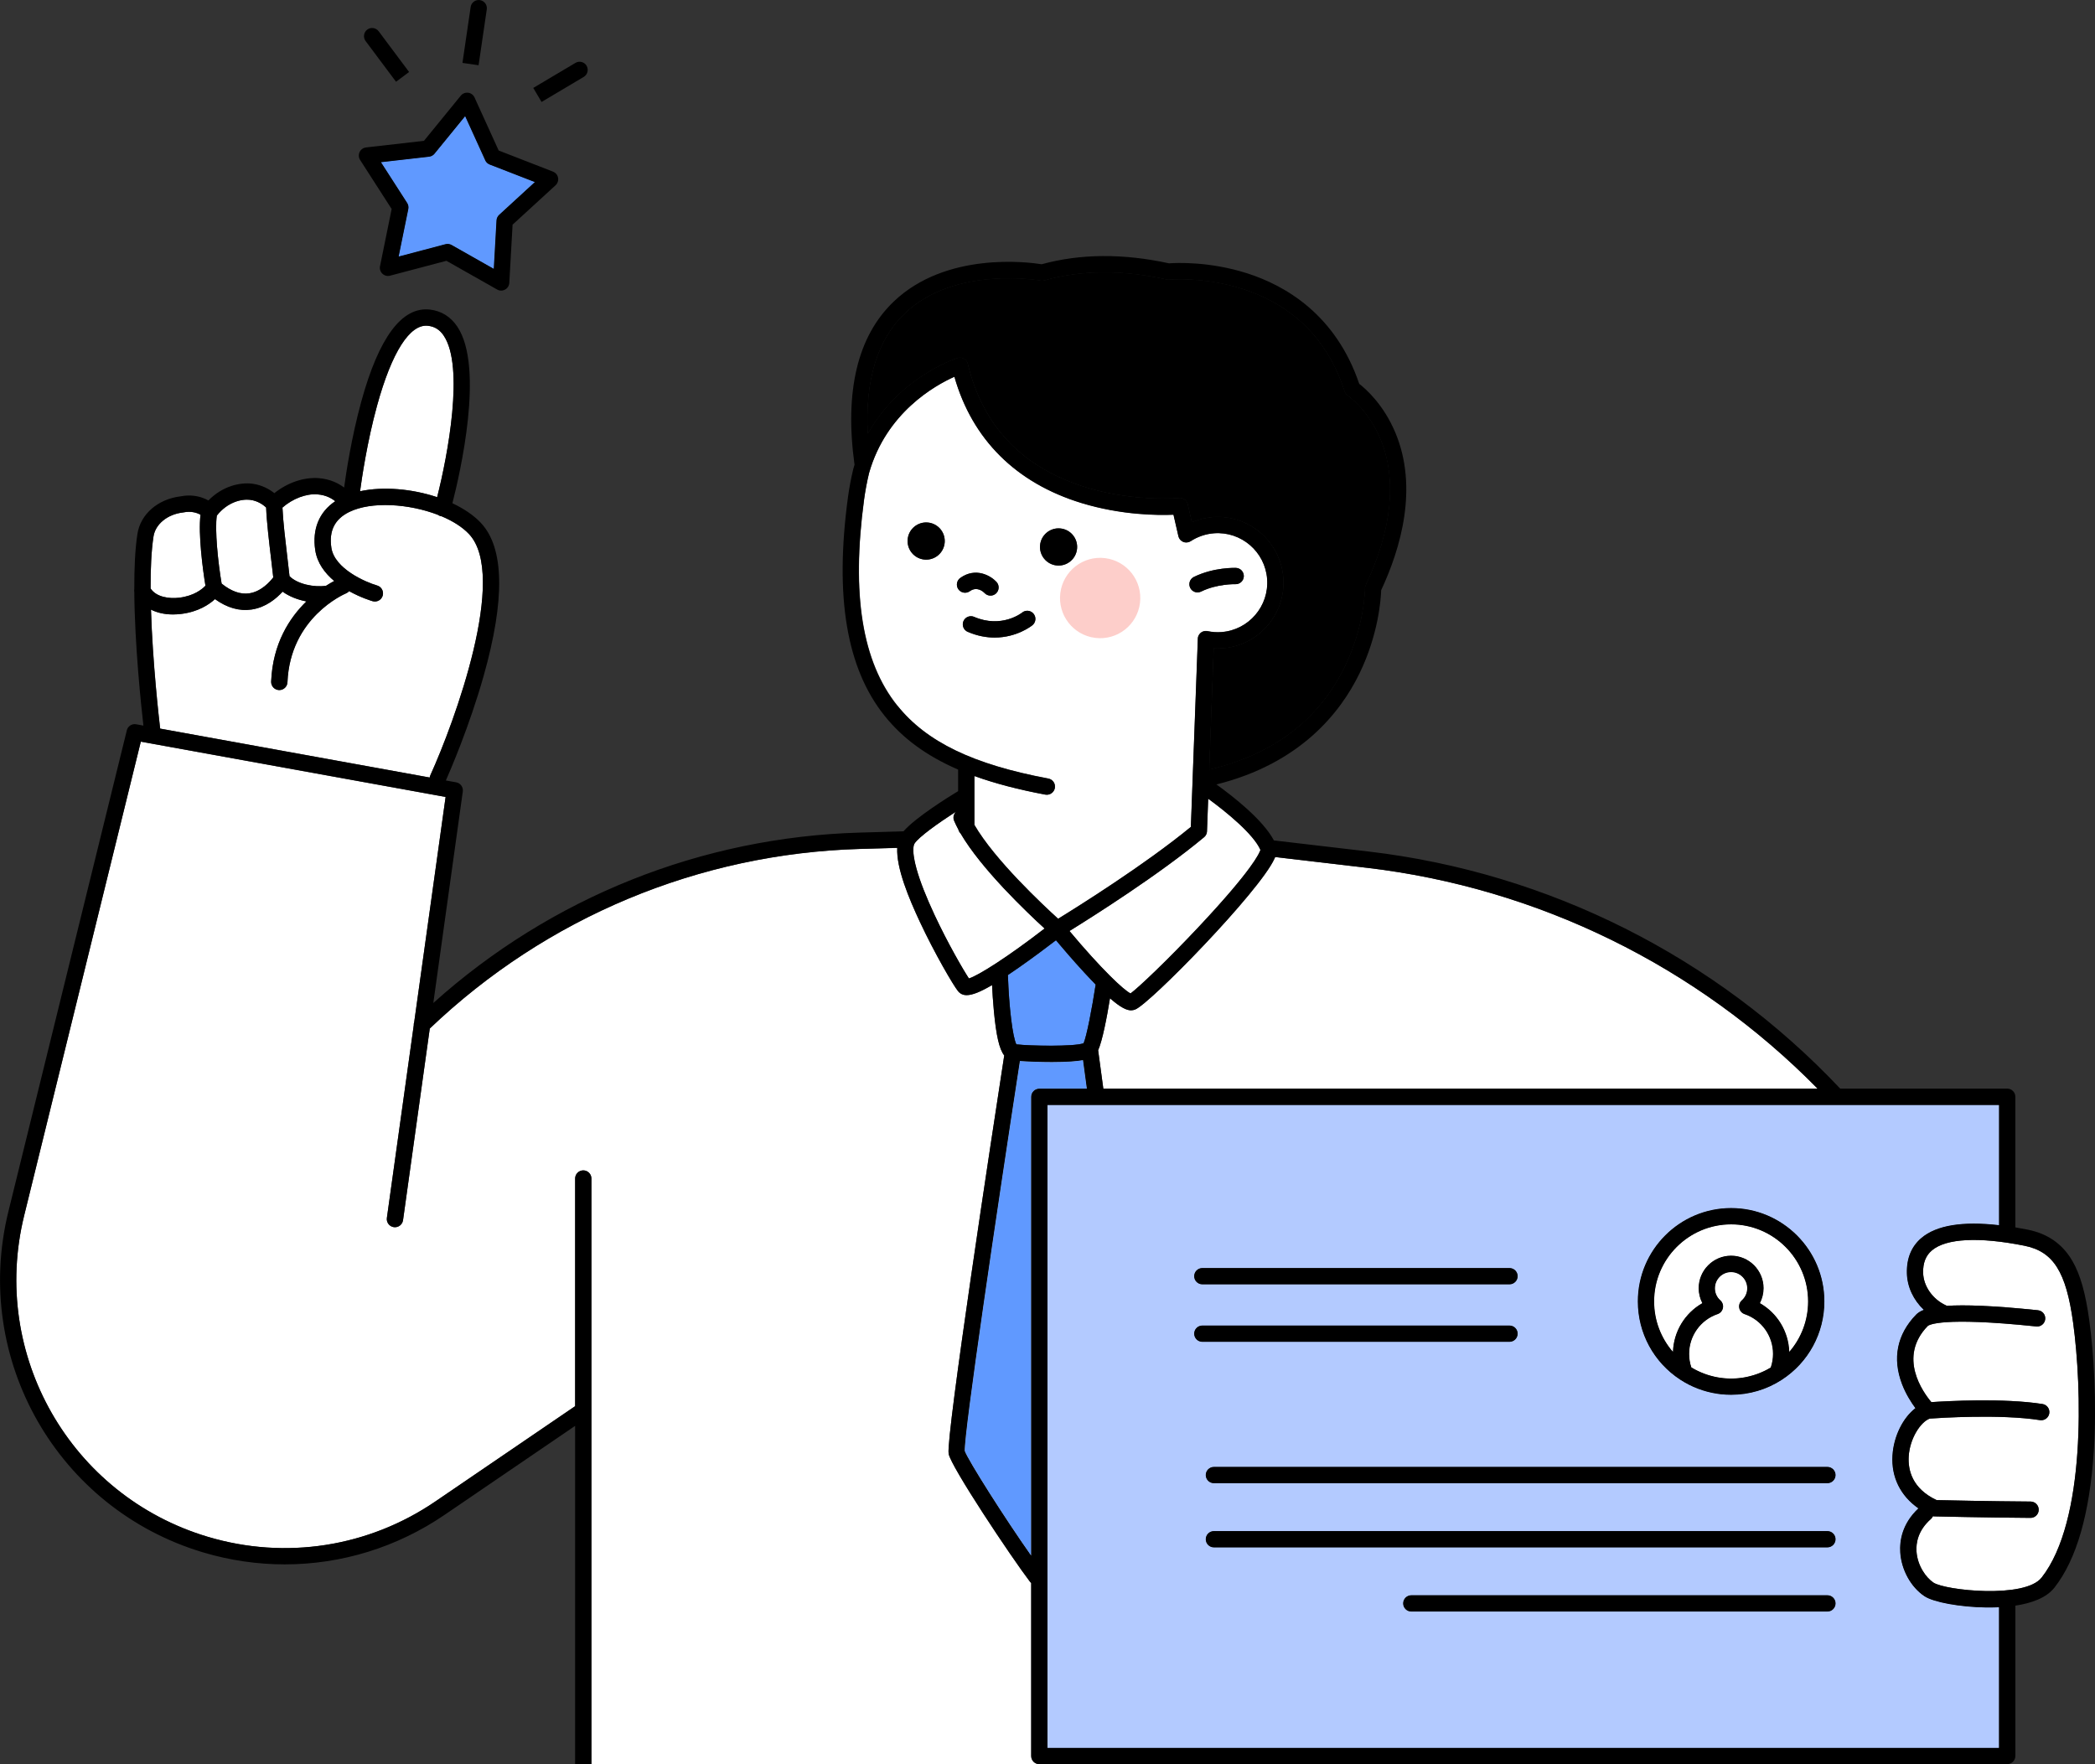 <svg width="266" height="224" viewBox="0 0 266 224" fill="none" xmlns="http://www.w3.org/2000/svg">
<rect x="0" y="0" width="266" height="224" fill="#333333" stroke="none"/>
<g clip-path="url(#clip0_2200_251390)">
<path d="M143.542 126.136C143.069 125.9 142.148 125.118 140.919 123.891C140.919 123.891 140.915 123.887 140.911 123.883C139.525 122.5 137.747 120.556 135.785 118.207C138.692 116.411 147.142 111.076 152.876 106.298C152.884 106.29 152.892 106.282 152.9 106.274C152.928 106.25 152.952 106.222 152.98 106.194C153 106.17 153.02 106.15 153.04 106.126C153.06 106.098 153.08 106.07 153.097 106.037C153.113 106.009 153.129 105.985 153.145 105.957C153.161 105.925 153.169 105.893 153.181 105.861C153.193 105.829 153.205 105.801 153.213 105.769C153.221 105.737 153.225 105.705 153.229 105.673C153.233 105.637 153.241 105.605 153.245 105.568C153.245 105.56 153.245 105.552 153.245 105.54L153.397 101.412C155.715 103.103 159.155 105.913 160.028 107.913C159.912 108.31 159.015 110.403 152.26 117.61C148.187 121.955 144.547 125.395 143.534 126.136H143.542Z" fill="white"/>
<path d="M245.493 200.943C244.54 200.306 243.459 198.794 243.338 196.983C243.266 195.9 243.527 194.305 245.172 192.858C245.285 192.758 245.373 192.637 245.429 192.509C245.493 192.525 245.561 192.533 245.625 192.533C245.689 192.533 252.044 192.689 257.815 192.722H257.823C258.391 192.722 258.852 192.261 258.856 191.691C258.856 191.118 258.399 190.653 257.827 190.649C252.669 190.617 247.043 190.493 245.889 190.465C242.778 188.998 242.241 186.645 242.349 184.917C242.485 182.644 243.851 180.548 245.016 180.115C246.162 180.035 253.99 179.521 259.016 180.311C259.072 180.319 259.124 180.323 259.176 180.323C259.677 180.323 260.117 179.958 260.197 179.449C260.285 178.884 259.901 178.355 259.336 178.267C254.403 177.489 247.207 177.89 245.225 178.026C244.155 176.76 240.94 172.298 244.764 168.358C244.9 168.234 246.474 167.167 258.443 168.406L258.548 168.418C259.112 168.478 259.625 168.065 259.681 167.496C259.741 166.927 259.324 166.418 258.76 166.362L258.656 166.349C253.001 165.764 249.457 165.656 247.195 165.8C247.167 165.784 247.135 165.768 247.103 165.752C245.397 164.979 244.223 163.315 244.179 161.611C244.147 160.353 244.516 159.415 245.305 158.753C247.115 157.23 251.275 157.018 257.026 158.164C260.722 158.898 262.344 161.471 263.233 167.997C264.326 176.014 264.895 193.078 259.224 200.306C257.09 203.023 246.966 201.925 245.497 200.943H245.493Z" fill="white"/>
<path d="M154.114 82.331C154.282 82.343 154.45 82.347 154.618 82.347C154.831 82.347 155.043 82.339 155.251 82.323C159.844 81.978 163.3 77.954 162.956 73.356C162.611 68.758 158.587 65.303 153.998 65.644C153.081 65.712 152.184 65.936 151.343 66.293L150.822 64.016C150.706 63.507 150.225 63.166 149.713 63.219C149.657 63.223 144.006 63.74 137.891 61.864C129.834 59.39 124.793 54.115 122.899 46.19C122.83 45.91 122.65 45.669 122.402 45.529C122.15 45.389 121.853 45.357 121.581 45.445C121.229 45.557 114.201 47.882 110.192 55.049C109.844 48.255 111.414 43.136 114.882 39.813C121.237 33.716 132.021 35.616 132.129 35.64C132.285 35.668 132.445 35.66 132.601 35.616C137.271 34.289 142.501 34.249 148.139 35.5C148.247 35.524 148.355 35.528 148.463 35.52C148.507 35.516 152.852 35.119 157.758 36.694C164.229 38.775 168.59 43.152 170.72 49.702C170.793 49.922 170.937 50.115 171.133 50.243C171.157 50.259 173.736 52.031 175.298 55.827C177.376 60.878 176.719 67.251 173.404 74.258C173.339 74.398 173.303 74.547 173.303 74.703C173.303 74.751 173.263 79.497 170.708 84.704C167.413 91.418 161.638 95.788 153.545 97.704L154.114 82.335V82.331Z" fill="black"/>
<path d="M139.429 133.359C139.978 132.105 140.534 129.211 140.935 126.753C142.317 127.96 143.073 128.281 143.61 128.281C143.806 128.281 143.97 128.237 144.127 128.18C145.949 127.507 159.94 113.181 161.818 109.024C161.847 108.96 161.879 108.891 161.907 108.819L173.52 110.182C195.236 112.728 215.475 122.661 230.78 138.23H140.09C139.762 135.785 139.525 134.045 139.433 133.363L139.429 133.359Z" fill="white"/>
<path d="M139.117 125.01C138.64 128.124 137.963 131.612 137.583 132.462C136.402 132.911 130.715 132.802 129.045 132.602C128.569 131.676 128.104 127.86 127.972 123.799C128.389 123.519 128.829 123.218 129.302 122.889C131.2 121.566 133.058 120.163 134.075 119.382C134.848 120.304 136.225 121.919 137.675 123.491C138.2 124.06 138.68 124.565 139.117 125.014V125.01Z" fill="black"/>
<path d="M75.089 179.088V149.642C75.089 149.069 74.624 148.608 74.056 148.608C73.487 148.608 73.022 149.073 73.022 149.642V178.547L55.275 190.645C46.769 196.441 36.233 198.077 26.374 195.13C8.958 189.923 -1.281 172.001 3.068 154.336L17.876 94.172L56.576 101.195L52.591 129.768C52.543 129.904 52.523 130.048 52.531 130.192L49.12 154.644C49.039 155.21 49.436 155.735 50.001 155.815C50.569 155.891 51.09 155.498 51.17 154.933L54.566 130.597C69.366 116.471 88.752 108.378 109.207 107.793L113.921 107.657C113.788 110.234 115.422 114.114 116.792 117.048C118.686 121.097 121.033 125.098 121.629 125.839C121.902 126.18 122.254 126.356 122.735 126.356C123.455 126.356 124.477 125.951 125.958 125.078C126.006 126.012 126.082 127.206 126.194 128.417C126.487 131.491 126.867 133.199 127.504 134.017C126.062 143.376 120.088 182.451 120.444 184.58C120.712 186.195 128.405 197.728 130.784 200.851C130.828 200.907 130.876 200.955 130.928 201.003V222.966C130.928 223.539 131.392 224 131.961 224H75.089V179.092V179.088Z" fill="white"/>
<path d="M121.189 47.826C123.459 55.795 129.026 61.326 137.351 63.864C142.429 65.411 147.086 65.423 149.004 65.339L149.629 68.069C149.637 68.101 149.649 68.129 149.657 68.157C149.665 68.181 149.669 68.205 149.681 68.225C149.705 68.285 149.737 68.345 149.769 68.397C149.769 68.401 149.777 68.405 149.781 68.409C149.813 68.458 149.849 68.502 149.889 68.546C149.905 68.562 149.921 68.578 149.941 68.594C149.969 68.622 150.001 68.646 150.033 68.67C150.053 68.686 150.073 68.698 150.097 68.71C150.13 68.73 150.166 68.75 150.198 68.766C150.218 68.778 150.242 68.786 150.262 68.794C150.302 68.81 150.342 68.822 150.382 68.83C150.402 68.834 150.422 68.842 150.438 68.846C150.486 68.854 150.534 68.862 150.586 68.862C150.598 68.862 150.614 68.862 150.626 68.862H150.634C150.69 68.862 150.742 68.858 150.798 68.846C150.81 68.846 150.822 68.846 150.834 68.838C150.846 68.838 150.854 68.838 150.866 68.834C150.914 68.822 150.958 68.81 151.002 68.794C151.011 68.794 151.019 68.786 151.027 68.782C151.083 68.758 151.139 68.73 151.191 68.698C151.191 68.698 151.199 68.698 151.199 68.694C152.076 68.121 153.101 67.776 154.154 67.696C157.61 67.439 160.633 70.037 160.894 73.496C161.154 76.956 158.555 79.982 155.099 80.243C154.506 80.287 153.914 80.251 153.337 80.126C153.329 80.126 153.317 80.126 153.309 80.122C153.289 80.122 153.273 80.114 153.253 80.114C153.229 80.114 153.209 80.11 153.185 80.11C153.177 80.11 153.169 80.11 153.161 80.11H153.153C153.125 80.11 153.101 80.11 153.073 80.11C153.065 80.11 153.057 80.11 153.049 80.11C153.021 80.11 152.997 80.114 152.969 80.118C152.961 80.118 152.953 80.118 152.945 80.118C152.921 80.122 152.897 80.126 152.873 80.134C152.861 80.134 152.853 80.138 152.841 80.142C152.821 80.146 152.801 80.154 152.781 80.162C152.768 80.166 152.752 80.17 152.74 80.174C152.724 80.183 152.708 80.186 152.692 80.195C152.676 80.203 152.664 80.207 152.648 80.215C152.636 80.222 152.62 80.231 152.608 80.239C152.592 80.247 152.576 80.255 152.56 80.267C152.548 80.275 152.536 80.283 152.524 80.291C152.508 80.303 152.492 80.311 152.48 80.323C152.468 80.331 152.456 80.343 152.448 80.351C152.436 80.363 152.42 80.375 152.408 80.387C152.396 80.399 152.388 80.407 152.376 80.419C152.364 80.431 152.352 80.447 152.34 80.459C152.332 80.471 152.32 80.483 152.312 80.495C152.3 80.511 152.288 80.523 152.28 80.539C152.272 80.551 152.264 80.563 152.256 80.575C152.244 80.591 152.236 80.607 152.224 80.623C152.216 80.635 152.212 80.647 152.204 80.659C152.196 80.68 152.184 80.696 152.176 80.716C152.172 80.728 152.168 80.74 152.164 80.748C152.156 80.768 152.148 80.788 152.14 80.812C152.14 80.824 152.132 80.836 152.128 80.848C152.12 80.868 152.116 80.892 152.112 80.912C152.112 80.916 152.112 80.92 152.112 80.924C152.112 80.932 152.112 80.944 152.108 80.952C152.108 80.972 152.1 80.992 152.1 81.012C152.1 81.032 152.1 81.048 152.096 81.068C152.096 81.08 152.096 81.088 152.096 81.1L151.211 104.979C145.32 109.817 136.762 115.165 134.356 116.644C132.458 114.924 126.283 109.152 123.728 104.727V98.517C126.335 99.463 129.314 100.241 132.73 100.878C132.794 100.89 132.858 100.894 132.922 100.894C133.411 100.894 133.843 100.546 133.939 100.049C134.043 99.487 133.675 98.946 133.114 98.842C123.56 97.054 117.645 94.196 113.945 89.582C109.48 84.019 108.098 75.46 109.72 63.423C109.872 62.292 110.084 61.158 110.353 60.052C112.539 52.359 118.746 48.9 121.201 47.806L121.189 47.826ZM151.119 74.635C151.299 75.004 151.667 75.216 152.048 75.216C152.2 75.216 152.356 75.184 152.5 75.112C154.551 74.106 156.829 74.174 156.853 74.174C157.418 74.194 157.902 73.749 157.926 73.18C157.946 72.61 157.506 72.129 156.933 72.105C156.821 72.105 154.122 72.009 151.591 73.252C151.079 73.504 150.866 74.126 151.119 74.639V74.635ZM134.188 71.797C135.485 71.917 136.634 70.963 136.754 69.664C136.875 68.365 135.921 67.215 134.624 67.095C133.327 66.974 132.177 67.928 132.057 69.227C131.937 70.526 132.89 71.676 134.188 71.797ZM122.875 80.227C124.112 80.756 125.265 80.952 126.291 80.952C129.114 80.952 130.98 79.473 131.084 79.389C131.529 79.028 131.597 78.375 131.236 77.934C130.876 77.489 130.227 77.421 129.787 77.777C129.67 77.87 127.152 79.806 123.688 78.326C123.163 78.102 122.554 78.347 122.33 78.872C122.106 79.397 122.35 80.006 122.875 80.231V80.227ZM121.685 74.819C122.014 75.284 122.663 75.396 123.127 75.068C124.036 74.422 124.801 75.084 125.013 75.3C125.217 75.517 125.49 75.625 125.762 75.625C126.014 75.625 126.271 75.533 126.471 75.344C126.887 74.955 126.907 74.294 126.515 73.877C125.786 73.095 123.888 71.989 121.93 73.376C121.465 73.705 121.353 74.354 121.681 74.819H121.685ZM117.377 71.047C118.674 71.167 119.823 70.213 119.943 68.915C120.064 67.616 119.111 66.465 117.813 66.345C116.516 66.225 115.366 67.179 115.246 68.478C115.126 69.776 116.079 70.927 117.377 71.047Z" fill="white"/>
<path d="M218.082 166.847C218.43 166.726 218.691 166.434 218.763 166.073C218.835 165.712 218.711 165.339 218.438 165.095C217.994 164.698 217.746 164.153 217.746 163.564C217.746 162.429 218.667 161.507 219.796 161.507C220.925 161.507 221.846 162.429 221.846 163.564C221.846 164.153 221.602 164.698 221.153 165.095C220.877 165.339 220.753 165.712 220.829 166.073C220.905 166.434 221.161 166.73 221.51 166.847C223.668 167.58 225.118 169.609 225.118 171.893C225.118 172.491 225.022 173.072 224.83 173.621C224.83 173.621 224.822 173.625 224.818 173.629C224.786 173.649 224.758 173.665 224.725 173.681C224.657 173.721 224.589 173.761 224.521 173.797C224.481 173.817 224.441 173.838 224.405 173.862C224.345 173.894 224.281 173.926 224.221 173.958C224.177 173.978 224.133 174.002 224.093 174.022C224.033 174.05 223.977 174.078 223.917 174.106C223.873 174.126 223.824 174.146 223.78 174.166C223.724 174.19 223.664 174.218 223.608 174.242C223.56 174.262 223.512 174.282 223.464 174.303C223.408 174.327 223.348 174.351 223.292 174.371C223.244 174.391 223.196 174.407 223.144 174.427C223.088 174.447 223.028 174.467 222.971 174.487C222.923 174.503 222.871 174.519 222.823 174.535C222.767 174.555 222.707 174.571 222.647 174.591C222.595 174.607 222.547 174.623 222.495 174.635C222.435 174.651 222.379 174.667 222.319 174.683C222.267 174.695 222.215 174.711 222.167 174.723C222.107 174.739 222.046 174.751 221.99 174.767C221.938 174.78 221.886 174.792 221.838 174.804C221.778 174.816 221.718 174.828 221.658 174.84C221.606 174.848 221.554 174.86 221.506 174.868C221.446 174.88 221.382 174.888 221.322 174.9C221.27 174.908 221.222 174.916 221.169 174.924C221.105 174.932 221.041 174.94 220.977 174.948C220.929 174.952 220.881 174.96 220.829 174.964C220.761 174.972 220.693 174.976 220.625 174.984C220.581 174.984 220.533 174.992 220.489 174.996C220.413 175 220.337 175.004 220.26 175.008C220.224 175.008 220.184 175.012 220.148 175.012C220.032 175.012 219.92 175.02 219.804 175.02C219.688 175.02 219.576 175.02 219.46 175.012C219.419 175.012 219.379 175.008 219.343 175.008C219.267 175.008 219.191 175 219.119 174.996C219.071 174.996 219.027 174.988 218.979 174.984C218.911 174.98 218.843 174.972 218.775 174.964C218.727 174.96 218.675 174.952 218.627 174.948C218.563 174.94 218.498 174.932 218.434 174.924C218.382 174.916 218.334 174.908 218.282 174.9C218.222 174.892 218.158 174.88 218.098 174.868C218.046 174.86 217.994 174.848 217.946 174.84C217.886 174.828 217.826 174.816 217.766 174.804C217.714 174.792 217.662 174.78 217.609 174.767C217.549 174.755 217.489 174.739 217.433 174.723C217.381 174.711 217.329 174.695 217.277 174.683C217.217 174.667 217.161 174.651 217.101 174.635C217.049 174.619 216.997 174.607 216.949 174.591C216.893 174.575 216.833 174.555 216.777 174.535C216.724 174.519 216.676 174.503 216.624 174.483C216.568 174.463 216.512 174.443 216.456 174.423C216.404 174.403 216.356 174.387 216.304 174.367C216.248 174.347 216.192 174.323 216.136 174.299C216.088 174.278 216.04 174.258 215.988 174.238C215.932 174.214 215.875 174.19 215.819 174.162C215.771 174.142 215.723 174.118 215.675 174.098C215.619 174.07 215.563 174.042 215.507 174.018C215.463 173.994 215.415 173.974 215.371 173.95C215.311 173.922 215.255 173.89 215.195 173.858C215.155 173.834 215.111 173.813 215.071 173.789C215.007 173.753 214.942 173.717 214.878 173.677C214.846 173.657 214.81 173.637 214.774 173.617C214.774 173.617 214.766 173.613 214.762 173.609C214.574 173.056 214.478 172.475 214.478 171.881C214.478 169.597 215.928 167.568 218.09 166.835L218.082 166.847Z" fill="white"/>
<path d="M23.014 77.946C25.164 77.681 26.538 76.767 27.299 76.066C28.84 77.176 30.406 77.617 31.964 77.385C33.774 77.112 35.111 75.969 35.884 75.12C36.705 75.713 37.77 76.142 38.904 76.358C36.781 78.423 34.627 81.69 34.431 86.536C34.407 87.109 34.851 87.59 35.424 87.614C35.44 87.614 35.452 87.614 35.468 87.614C36.02 87.614 36.477 87.177 36.501 86.62C36.833 78.419 43.665 75.452 43.953 75.328C44.102 75.264 44.23 75.172 44.33 75.055C45.84 75.893 47.189 76.294 47.313 76.33C47.862 76.487 48.434 76.17 48.595 75.621C48.751 75.072 48.434 74.498 47.886 74.338C46.408 73.909 42.476 72.213 42.075 69.544C41.751 67.391 42.5 65.9 44.362 64.994C47.149 63.635 51.91 63.944 55.591 65.359C55.691 65.431 55.803 65.491 55.927 65.523C55.975 65.535 56.027 65.547 56.075 65.551C57.481 66.145 58.702 66.902 59.543 67.796C64.537 73.075 57.701 91.699 54.645 98.425C54.602 98.521 54.573 98.622 54.561 98.718L20.343 92.509C20.191 91.234 19.386 84.147 19.177 77.397C19.926 77.773 20.851 78.01 21.969 78.01C22.305 78.01 22.653 77.99 23.026 77.942L23.014 77.946Z" fill="white"/>
<path d="M23.222 65.07C23.25 65.07 23.282 65.062 23.31 65.054C24.315 64.85 25.084 65.138 25.461 65.355C25.156 67.82 25.753 72.342 26.089 74.366C25.673 74.807 24.648 75.657 22.766 75.889C21.504 76.046 19.842 75.821 19.125 74.719C19.117 72.237 19.218 69.924 19.494 68.113C19.734 66.545 21.268 65.295 23.226 65.07H23.222Z" fill="white"/>
<path d="M223.452 165.46C223.756 164.879 223.917 164.229 223.917 163.56C223.917 161.283 222.066 159.431 219.796 159.431C217.525 159.431 215.675 161.283 215.675 163.56C215.675 164.225 215.839 164.879 216.14 165.46C213.929 166.714 212.496 169.047 212.408 171.645C210.886 169.889 210.021 167.636 210.021 165.243C210.021 159.848 214.406 155.458 219.796 155.458C225.186 155.458 229.567 159.848 229.567 165.243C229.567 167.636 228.702 169.889 227.18 171.645C227.092 169.047 225.658 166.718 223.452 165.46Z" fill="white"/>
<path d="M40.025 69.853C40.273 71.492 41.259 72.783 42.432 73.765C42.148 73.917 41.795 74.118 41.399 74.37C39.897 74.599 37.767 74.17 36.758 73.156C36.689 72.498 36.593 71.697 36.485 70.787C36.237 68.706 35.933 66.161 35.861 64.445C37.154 63.307 38.856 62.657 40.301 62.766C41.383 62.846 42.12 63.279 42.56 63.635C40.518 65.002 39.621 67.175 40.021 69.849L40.025 69.853Z" fill="white"/>
<path d="M31.644 75.336C30.535 75.501 29.353 75.084 28.14 74.102C27.683 71.416 27.259 67.247 27.531 65.467C28.857 63.776 30.627 63.327 31.768 63.467C32.757 63.591 33.462 64.132 33.79 64.441C33.858 66.249 34.175 68.886 34.431 71.039C34.531 71.877 34.627 72.674 34.695 73.316C34.275 73.869 33.17 75.116 31.644 75.34V75.336Z" fill="white"/>
<path d="M55.166 19.522L59.059 14.748L61.609 20.355C61.721 20.6 61.926 20.792 62.178 20.893L67.916 23.121L63.379 27.282C63.179 27.467 63.059 27.719 63.047 27.988L62.703 34.141L57.345 31.106C57.108 30.974 56.832 30.938 56.572 31.006L50.621 32.577L51.85 26.541C51.902 26.276 51.85 26 51.706 25.775L48.374 20.596L54.489 19.898C54.758 19.866 55.002 19.734 55.174 19.526L55.166 19.522Z" fill="#6099FF"/>
<path d="M121.381 103.067C121.081 103.356 120.968 103.808 121.141 104.217C121.293 104.578 121.477 104.951 121.681 105.332C121.725 105.516 121.821 105.684 121.954 105.817C124.589 110.33 130.351 115.818 132.622 117.894C127.936 121.51 124.228 123.859 123.027 124.228C122.318 123.146 120.372 119.806 118.67 116.171C117.605 113.89 116.84 111.942 116.399 110.378C115.739 108.025 116.019 107.292 116.123 107.124C116.624 106.306 119.15 104.502 121.385 103.071L121.381 103.067Z" fill="white"/>
<path d="M45.719 62.373C45.928 60.801 46.612 56.095 47.874 51.514C49.744 44.703 52.047 41.096 54.353 41.364C55.206 41.464 55.839 41.865 56.351 42.627C58.982 46.551 56.852 57.855 55.507 63.126C52.331 62.064 48.663 61.739 45.723 62.373H45.719Z" fill="white"/>
<path d="M133.502 134.843H133.595C135.481 134.843 136.698 134.746 137.511 134.598C137.627 135.448 137.795 136.687 138 138.226H131.961C131.388 138.226 130.928 138.691 130.928 139.26V197.532C127.604 192.826 122.886 185.378 122.486 184.228C122.382 181.975 126.551 153.823 129.49 134.71C130.523 134.783 132.065 134.843 133.502 134.843Z" fill="white"/>
<path d="M253.814 155.559C249.177 155.026 245.873 155.567 243.967 157.17C242.686 158.248 242.061 159.764 242.109 161.664C242.153 163.415 242.954 165.083 244.259 166.31C243.779 166.494 243.483 166.702 243.278 166.915C240.856 169.412 240.239 172.463 241.492 175.742C241.981 177.012 242.658 178.071 243.194 178.792C241.62 179.995 240.427 182.348 240.279 184.793C240.111 187.555 241.296 189.924 243.571 191.515C241.5 193.463 241.172 195.624 241.268 197.119C241.416 199.34 242.622 201.52 244.34 202.667C245.493 203.437 248.857 204.05 252.168 204.098C252.305 204.098 252.441 204.098 252.581 204.098C252.981 204.098 253.394 204.09 253.81 204.07V221.928H132.99V140.298H253.814V155.559ZM191.664 160.998H152.656C152.083 160.998 151.623 161.463 151.623 162.033C151.623 162.602 152.087 163.067 152.656 163.067H191.664C192.237 163.067 192.697 162.602 192.697 162.033C192.697 161.463 192.233 160.998 191.664 160.998ZM191.664 168.298H152.656C152.083 168.298 151.623 168.763 151.623 169.332C151.623 169.901 152.087 170.366 152.656 170.366H191.664C192.237 170.366 192.697 169.901 192.697 169.332C192.697 168.763 192.233 168.298 191.664 168.298ZM219.8 153.386C213.268 153.386 207.958 158.705 207.958 165.239C207.958 169.268 209.973 172.984 213.353 175.18C214.766 176.102 216.352 176.704 218.01 176.956C218.178 176.98 218.346 177.004 218.514 177.024C218.939 177.068 219.367 177.093 219.8 177.093C222.098 177.093 224.325 176.431 226.247 175.184C229.627 172.988 231.641 169.272 231.641 165.239C231.641 158.701 226.331 153.386 219.8 153.386ZM232.026 186.248H154.126C153.553 186.248 153.093 186.713 153.093 187.282C153.093 187.851 153.557 188.316 154.126 188.316H232.026C232.598 188.316 233.059 187.851 233.059 187.282C233.059 186.713 232.594 186.248 232.026 186.248ZM232.026 194.397H154.126C153.553 194.397 153.093 194.862 153.093 195.432C153.093 196.001 153.557 196.466 154.126 196.466H232.026C232.598 196.466 233.059 196.001 233.059 195.432C233.059 194.862 232.594 194.397 232.026 194.397ZM232.026 202.547H179.19C178.617 202.547 178.157 203.012 178.157 203.581C178.157 204.15 178.621 204.615 179.19 204.615H232.026C232.598 204.615 233.059 204.15 233.059 203.581C233.059 203.012 232.594 202.547 232.026 202.547Z" fill="#B3CAFF"/>
<path d="M134.628 75.3C134.279 78.098 136.265 80.643 139.057 80.992C141.852 81.341 144.395 79.352 144.743 76.558C145.091 73.76 143.105 71.215 140.314 70.866C137.519 70.518 134.976 72.506 134.628 75.3Z" fill="#FDCECA"/>
<path d="M218.082 166.847C218.43 166.726 218.691 166.434 218.763 166.073C218.835 165.712 218.711 165.339 218.438 165.095C217.994 164.698 217.746 164.153 217.746 163.564C217.746 162.429 218.667 161.507 219.796 161.507C220.925 161.507 221.846 162.429 221.846 163.564C221.846 164.153 221.602 164.698 221.153 165.095C220.877 165.339 220.753 165.712 220.829 166.073C220.905 166.434 221.161 166.73 221.51 166.847C223.668 167.58 225.118 169.609 225.118 171.893C225.118 172.491 225.022 173.072 224.83 173.621C224.83 173.621 224.822 173.625 224.818 173.629C224.786 173.649 224.758 173.665 224.725 173.681C224.657 173.721 224.589 173.761 224.521 173.797C224.481 173.817 224.441 173.838 224.405 173.862C224.345 173.894 224.281 173.926 224.221 173.958C224.177 173.978 224.133 174.002 224.093 174.022C224.033 174.05 223.977 174.078 223.917 174.106C223.873 174.126 223.824 174.146 223.78 174.166C223.724 174.19 223.664 174.218 223.608 174.242C223.56 174.262 223.512 174.282 223.464 174.303C223.408 174.327 223.348 174.351 223.292 174.371C223.244 174.391 223.196 174.407 223.144 174.427C223.088 174.447 223.028 174.467 222.971 174.487C222.923 174.503 222.871 174.519 222.823 174.535C222.767 174.555 222.707 174.571 222.647 174.591C222.595 174.607 222.547 174.623 222.495 174.635C222.435 174.651 222.379 174.667 222.319 174.683C222.267 174.695 222.215 174.711 222.167 174.723C222.107 174.739 222.046 174.751 221.99 174.767C221.938 174.78 221.886 174.792 221.838 174.804C221.778 174.816 221.718 174.828 221.658 174.84C221.606 174.848 221.554 174.86 221.506 174.868C221.446 174.88 221.382 174.888 221.322 174.9C221.27 174.908 221.222 174.916 221.169 174.924C221.105 174.932 221.041 174.94 220.977 174.948C220.929 174.952 220.881 174.96 220.829 174.964C220.761 174.972 220.693 174.976 220.625 174.984C220.581 174.984 220.533 174.992 220.489 174.996C220.413 175 220.337 175.004 220.26 175.008C220.224 175.008 220.184 175.012 220.148 175.012C220.032 175.012 219.92 175.02 219.804 175.02C219.688 175.02 219.576 175.02 219.46 175.012C219.419 175.012 219.379 175.008 219.343 175.008C219.267 175.008 219.191 175 219.119 174.996C219.071 174.996 219.027 174.988 218.979 174.984C218.911 174.98 218.843 174.972 218.775 174.964C218.727 174.96 218.675 174.952 218.627 174.948C218.563 174.94 218.498 174.932 218.434 174.924C218.382 174.916 218.334 174.908 218.282 174.9C218.222 174.892 218.158 174.88 218.098 174.868C218.046 174.86 217.994 174.848 217.946 174.84C217.886 174.828 217.826 174.816 217.766 174.804C217.714 174.792 217.662 174.78 217.609 174.767C217.549 174.755 217.489 174.739 217.433 174.723C217.381 174.711 217.329 174.695 217.277 174.683C217.217 174.667 217.161 174.651 217.101 174.635C217.049 174.619 216.997 174.607 216.949 174.591C216.893 174.575 216.833 174.555 216.777 174.535C216.724 174.519 216.676 174.503 216.624 174.483C216.568 174.463 216.512 174.443 216.456 174.423C216.404 174.403 216.356 174.387 216.304 174.367C216.248 174.347 216.192 174.323 216.136 174.299C216.088 174.278 216.04 174.258 215.988 174.238C215.932 174.214 215.875 174.19 215.819 174.162C215.771 174.142 215.723 174.118 215.675 174.098C215.619 174.07 215.563 174.042 215.507 174.018C215.463 173.994 215.415 173.974 215.371 173.95C215.311 173.922 215.255 173.89 215.195 173.858C215.155 173.834 215.111 173.813 215.071 173.789C215.007 173.753 214.942 173.717 214.878 173.677C214.846 173.657 214.81 173.637 214.774 173.617C214.774 173.617 214.766 173.613 214.762 173.609C214.574 173.056 214.478 172.475 214.478 171.881C214.478 169.597 215.928 167.568 218.09 166.835L218.082 166.847Z" fill="white"/>
<path d="M154.114 82.331C154.282 82.343 154.45 82.347 154.618 82.347C154.831 82.347 155.043 82.339 155.251 82.323C159.844 81.978 163.3 77.954 162.956 73.356C162.611 68.758 158.587 65.303 153.998 65.644C153.081 65.712 152.184 65.936 151.343 66.293L150.822 64.016C150.706 63.507 150.225 63.166 149.713 63.219C149.657 63.223 144.006 63.74 137.891 61.864C129.834 59.39 124.793 54.115 122.899 46.19C122.83 45.91 122.65 45.669 122.402 45.529C122.15 45.389 121.853 45.357 121.581 45.445C121.229 45.557 114.201 47.882 110.192 55.049C109.844 48.255 111.414 43.136 114.882 39.813C121.237 33.716 132.021 35.616 132.129 35.64C132.285 35.668 132.445 35.66 132.601 35.616C137.271 34.289 142.501 34.249 148.139 35.5C148.247 35.524 148.355 35.528 148.463 35.52C148.507 35.516 152.852 35.119 157.758 36.694C164.229 38.775 168.59 43.152 170.72 49.702C170.793 49.922 170.937 50.115 171.133 50.243C171.157 50.259 173.736 52.031 175.298 55.827C177.376 60.878 176.719 67.251 173.404 74.258C173.339 74.398 173.303 74.547 173.303 74.703C173.303 74.751 173.263 79.497 170.708 84.704C167.413 91.418 161.638 95.788 153.545 97.704L154.114 82.335V82.331Z" fill="black"/>
<path d="M223.452 165.46C223.756 164.879 223.917 164.229 223.917 163.56C223.917 161.283 222.066 159.431 219.796 159.431C217.525 159.431 215.675 161.283 215.675 163.56C215.675 164.225 215.839 164.879 216.14 165.46C213.929 166.714 212.496 169.047 212.408 171.645C210.886 169.889 210.021 167.636 210.021 165.243C210.021 159.848 214.406 155.458 219.796 155.458C225.186 155.458 229.567 159.848 229.567 165.243C229.567 167.636 228.702 169.889 227.18 171.645C227.092 169.047 225.658 166.718 223.452 165.46Z" fill="white"/>
<path d="M139.117 125.01C138.64 128.124 137.963 131.612 137.583 132.462C136.402 132.911 130.715 132.802 129.045 132.602C128.569 131.676 128.104 127.86 127.972 123.799C128.389 123.519 128.829 123.218 129.302 122.889C131.2 121.566 133.058 120.163 134.075 119.382C134.848 120.304 136.225 121.919 137.675 123.491C138.2 124.06 138.68 124.565 139.117 125.014V125.01Z" fill="#6099FF"/>
<path d="M253.814 155.559C249.177 155.026 245.873 155.567 243.967 157.17C242.686 158.248 242.061 159.764 242.109 161.664C242.153 163.415 242.954 165.083 244.259 166.31C243.779 166.494 243.483 166.702 243.278 166.915C240.856 169.412 240.239 172.463 241.492 175.742C241.981 177.012 242.658 178.071 243.194 178.792C241.62 179.995 240.427 182.348 240.279 184.793C240.111 187.555 241.296 189.924 243.571 191.515C241.5 193.463 241.172 195.624 241.268 197.119C241.416 199.34 242.622 201.52 244.34 202.667C245.493 203.437 248.857 204.05 252.168 204.098C252.305 204.098 252.441 204.098 252.581 204.098C252.981 204.098 253.394 204.09 253.81 204.07V221.928H132.99V140.298H253.814V155.559ZM191.664 160.998H152.656C152.083 160.998 151.623 161.463 151.623 162.033C151.623 162.602 152.087 163.067 152.656 163.067H191.664C192.237 163.067 192.697 162.602 192.697 162.033C192.697 161.463 192.233 160.998 191.664 160.998ZM191.664 168.298H152.656C152.083 168.298 151.623 168.763 151.623 169.332C151.623 169.901 152.087 170.366 152.656 170.366H191.664C192.237 170.366 192.697 169.901 192.697 169.332C192.697 168.763 192.233 168.298 191.664 168.298ZM219.8 153.386C213.268 153.386 207.958 158.705 207.958 165.239C207.958 169.268 209.973 172.984 213.353 175.18C214.766 176.102 216.352 176.704 218.01 176.956C218.178 176.98 218.346 177.004 218.514 177.024C218.939 177.068 219.367 177.093 219.8 177.093C222.098 177.093 224.325 176.431 226.247 175.184C229.627 172.988 231.641 169.272 231.641 165.239C231.641 158.701 226.331 153.386 219.8 153.386ZM232.026 186.248H154.126C153.553 186.248 153.093 186.713 153.093 187.282C153.093 187.851 153.557 188.316 154.126 188.316H232.026C232.598 188.316 233.059 187.851 233.059 187.282C233.059 186.713 232.594 186.248 232.026 186.248ZM232.026 194.397H154.126C153.553 194.397 153.093 194.862 153.093 195.432C153.093 196.001 153.557 196.466 154.126 196.466H232.026C232.598 196.466 233.059 196.001 233.059 195.432C233.059 194.862 232.594 194.397 232.026 194.397ZM232.026 202.547H179.19C178.617 202.547 178.157 203.012 178.157 203.581C178.157 204.15 178.621 204.615 179.19 204.615H232.026C232.598 204.615 233.059 204.15 233.059 203.581C233.059 203.012 232.594 202.547 232.026 202.547Z" fill="#B3CAFF"/>
<path d="M63.375 27.282C63.175 27.466 63.055 27.719 63.043 27.988L62.699 34.141L57.34 31.106C57.104 30.974 56.828 30.938 56.568 31.006L50.617 32.577L51.846 26.541C51.898 26.276 51.846 25.999 51.702 25.775L48.37 20.596L54.485 19.898C54.754 19.866 54.998 19.734 55.17 19.526L59.062 14.752L61.613 20.359C61.725 20.604 61.93 20.796 62.182 20.896L67.92 23.125L63.383 27.286L63.375 27.282Z" fill="#6099FF"/>
<path d="M121.381 103.067C121.081 103.356 120.968 103.808 121.141 104.217C121.293 104.578 121.477 104.951 121.681 105.332C121.725 105.516 121.821 105.684 121.954 105.817C124.589 110.33 130.351 115.818 132.622 117.894C127.936 121.51 124.228 123.859 123.027 124.228C122.318 123.146 120.372 119.806 118.67 116.171C117.605 113.89 116.84 111.942 116.399 110.378C115.739 108.025 116.019 107.292 116.123 107.124C116.624 106.306 119.15 104.502 121.385 103.071L121.381 103.067Z" fill="white"/>
<path d="M133.502 134.843H133.595C135.481 134.843 136.698 134.746 137.511 134.598C137.627 135.448 137.795 136.687 138 138.226H131.961C131.388 138.226 130.928 138.691 130.928 139.26V197.532C127.604 192.826 122.886 185.378 122.486 184.228C122.382 181.975 126.551 153.823 129.49 134.71C130.523 134.783 132.065 134.843 133.502 134.843Z" fill="#6099FF"/>
<path d="M151.591 73.251C154.126 72.009 156.821 72.101 156.933 72.105C157.502 72.129 157.946 72.606 157.926 73.179C157.906 73.749 157.418 74.198 156.853 74.173C156.829 74.173 154.55 74.105 152.5 75.111C152.352 75.184 152.2 75.216 152.047 75.216C151.667 75.216 151.299 75.003 151.118 74.634C150.866 74.121 151.078 73.5 151.591 73.247V73.251Z" fill="black"/>
<path d="M121.93 73.376C123.888 71.985 125.786 73.096 126.515 73.877C126.903 74.294 126.887 74.955 126.471 75.344C126.27 75.533 126.014 75.625 125.762 75.625C125.49 75.625 125.213 75.517 125.013 75.3C124.801 75.084 124.036 74.422 123.127 75.068C122.662 75.4 122.014 75.288 121.685 74.819C121.357 74.354 121.465 73.705 121.934 73.376H121.93Z" fill="black"/>
<path d="M123.683 78.322C127.147 79.802 129.666 77.87 129.782 77.773C130.227 77.416 130.876 77.485 131.232 77.93C131.592 78.374 131.524 79.028 131.08 79.385C130.976 79.469 129.106 80.948 126.286 80.948C125.261 80.948 124.108 80.752 122.871 80.222C122.346 79.998 122.102 79.389 122.326 78.864C122.55 78.338 123.159 78.094 123.683 78.318V78.322Z" fill="black"/>
<path d="M134.624 67.095C135.921 67.215 136.875 68.365 136.754 69.664C136.634 70.963 135.485 71.917 134.188 71.797C132.89 71.676 131.937 70.526 132.057 69.227C132.177 67.928 133.327 66.974 134.624 67.095Z" fill="black"/>
<path d="M117.813 66.345C119.11 66.465 120.064 67.616 119.943 68.915C119.823 70.213 118.674 71.167 117.376 71.047C116.079 70.927 115.126 69.776 115.246 68.478C115.366 67.179 116.516 66.225 117.813 66.345Z" fill="black"/>
<path d="M16.098 92.729C16.23 92.2 16.751 91.859 17.288 91.959L18.209 92.128C17.92 89.59 17.103 81.914 17.051 75.152C17.027 75.023 17.027 74.895 17.051 74.771C17.043 72.177 17.147 69.732 17.448 67.796C17.836 65.283 20.039 63.367 22.942 63.018C24.163 62.777 25.16 62.998 25.781 63.23C26.025 63.319 26.254 63.427 26.462 63.543C28.252 61.703 30.502 61.222 32.024 61.414C33.273 61.571 34.223 62.132 34.835 62.613C36.501 61.282 38.58 60.565 40.462 60.709C41.919 60.821 42.984 61.37 43.693 61.904C43.934 60.116 44.618 55.554 45.872 50.984C48.11 42.823 51.042 38.899 54.586 39.308C56.043 39.476 57.212 40.206 58.066 41.472C61.537 46.647 58.386 60.216 57.441 63.896C58.87 64.565 60.12 65.399 61.045 66.377C64.036 69.54 64.156 76.094 61.397 85.859C59.595 92.24 57.1 97.992 56.612 99.095L57.921 99.331C58.466 99.431 58.838 99.944 58.762 100.494L55.018 127.347C69.935 113.946 89.04 106.29 109.147 105.713L114.717 105.552C116.251 103.781 120.468 101.167 121.653 100.449V97.712C117.629 95.972 114.613 93.747 112.323 90.893C107.485 84.86 105.96 75.789 107.661 63.162C107.826 61.952 108.05 60.741 108.338 59.559C108.338 59.551 108.338 59.547 108.342 59.538C108.342 59.531 108.342 59.526 108.346 59.519C108.394 59.346 108.446 59.178 108.498 59.009C107.213 49.654 108.883 42.687 113.46 38.301C120.107 31.936 130.495 33.271 132.261 33.551C137.163 32.205 142.601 32.164 148.431 33.435C149.328 33.371 153.521 33.166 158.315 34.69C163.192 36.241 169.599 39.937 172.579 48.732C173.396 49.365 175.654 51.337 177.156 54.905C180.111 61.928 177.841 69.636 175.366 74.935C175.33 76.022 175.037 80.527 172.603 85.526C170.164 90.536 165.042 96.954 154.45 99.6C156.561 101.115 160.373 104.097 161.746 106.707L173.756 108.114C196.606 110.791 217.858 121.478 233.648 138.218H254.851C255.424 138.218 255.885 138.683 255.885 139.252V155.839C256.385 155.923 256.898 156.016 257.426 156.12C259.985 156.629 261.843 157.92 263.105 160.06C264.126 161.8 264.799 164.157 265.283 167.704C265.82 171.629 266.248 178.038 265.848 184.244C265.335 192.172 263.657 198.001 260.854 201.572C259.813 202.899 257.907 203.561 255.889 203.865V222.954C255.889 223.527 255.424 223.988 254.855 223.988H131.965C131.392 223.988 130.932 223.523 130.932 222.954V200.991C130.88 200.947 130.832 200.895 130.788 200.839C128.409 197.716 120.716 186.184 120.448 184.568C120.091 182.436 126.066 143.361 127.508 134.005C126.871 133.191 126.495 131.479 126.198 128.405C126.082 127.19 126.006 125.996 125.962 125.066C124.48 125.94 123.463 126.345 122.738 126.345C122.258 126.345 121.905 126.164 121.633 125.827C121.036 125.086 118.69 121.085 116.796 117.037C115.422 114.103 113.792 110.222 113.924 107.645L109.211 107.781C88.76 108.366 69.37 116.46 54.569 130.586L51.174 154.921C51.094 155.486 50.573 155.883 50.004 155.803C49.44 155.723 49.043 155.202 49.123 154.633L52.535 130.181C52.527 130.036 52.543 129.892 52.595 129.756L56.58 101.183L17.88 94.16L3.071 154.324C-1.277 171.99 8.958 189.912 26.378 195.119C36.237 198.069 46.773 196.433 55.278 190.633L73.026 178.535V149.63C73.026 149.057 73.491 148.596 74.059 148.596C74.628 148.596 75.093 149.061 75.093 149.63V179.077V223.988H73.022V181.041L56.44 192.345C50.365 196.486 43.313 198.626 36.161 198.626C32.693 198.626 29.201 198.125 25.785 197.103C7.308 191.579 -3.548 172.571 1.065 153.827L16.106 92.717L16.098 92.729ZM113.932 89.602C117.633 94.216 123.547 97.074 133.102 98.862C133.663 98.966 134.035 99.507 133.927 100.069C133.835 100.566 133.398 100.914 132.91 100.914C132.846 100.914 132.782 100.91 132.718 100.898C129.302 100.257 126.322 99.479 123.716 98.537V104.747C126.274 109.172 132.449 114.944 134.344 116.664C136.75 115.185 145.308 109.837 151.199 104.999L152.084 81.12C152.084 81.12 152.084 81.1 152.084 81.088C152.084 81.068 152.084 81.052 152.088 81.032C152.088 81.012 152.092 80.992 152.096 80.972C152.096 80.964 152.096 80.952 152.1 80.944C152.1 80.94 152.1 80.936 152.1 80.932C152.104 80.908 152.112 80.888 152.116 80.868C152.116 80.856 152.124 80.844 152.128 80.832C152.136 80.812 152.144 80.788 152.152 80.768C152.156 80.756 152.16 80.744 152.164 80.736C152.172 80.716 152.18 80.7 152.192 80.68C152.2 80.667 152.204 80.655 152.212 80.643C152.22 80.627 152.232 80.611 152.244 80.595C152.252 80.583 152.26 80.571 152.268 80.559C152.28 80.543 152.292 80.531 152.3 80.515C152.308 80.503 152.32 80.491 152.328 80.479C152.34 80.467 152.352 80.451 152.364 80.439C152.376 80.427 152.384 80.419 152.396 80.407C152.408 80.395 152.424 80.383 152.436 80.371C152.448 80.363 152.46 80.351 152.468 80.343C152.484 80.331 152.496 80.323 152.512 80.311C152.524 80.303 152.536 80.295 152.548 80.287C152.564 80.279 152.58 80.267 152.596 80.259C152.608 80.251 152.624 80.243 152.636 80.234C152.652 80.227 152.664 80.222 152.68 80.215C152.696 80.207 152.712 80.198 152.728 80.194C152.74 80.19 152.752 80.186 152.768 80.182C152.788 80.174 152.808 80.17 152.828 80.162C152.84 80.162 152.848 80.158 152.86 80.154C152.884 80.15 152.908 80.142 152.932 80.138C152.94 80.138 152.948 80.138 152.956 80.138C152.985 80.138 153.009 80.13 153.037 80.13C153.045 80.13 153.053 80.13 153.061 80.13C153.089 80.13 153.113 80.13 153.141 80.13H153.149C153.157 80.13 153.165 80.13 153.173 80.13C153.197 80.13 153.217 80.13 153.241 80.134C153.261 80.134 153.277 80.138 153.297 80.142C153.309 80.142 153.317 80.142 153.325 80.146C153.902 80.267 154.494 80.307 155.087 80.263C158.543 80.002 161.142 76.976 160.881 73.516C160.621 70.057 157.598 67.459 154.142 67.716C153.089 67.796 152.068 68.141 151.187 68.714C151.187 68.714 151.178 68.714 151.178 68.718C151.126 68.75 151.07 68.778 151.014 68.802C151.006 68.802 150.998 68.81 150.99 68.814C150.946 68.83 150.902 68.846 150.854 68.854C150.842 68.854 150.834 68.854 150.822 68.858C150.81 68.858 150.798 68.862 150.786 68.866C150.73 68.874 150.678 68.882 150.622 68.882H150.614C150.602 68.882 150.586 68.882 150.574 68.882C150.526 68.882 150.474 68.874 150.426 68.866C150.406 68.866 150.386 68.854 150.37 68.85C150.33 68.838 150.289 68.826 150.249 68.814C150.225 68.806 150.205 68.794 150.185 68.786C150.149 68.77 150.117 68.75 150.085 68.73C150.065 68.718 150.041 68.702 150.021 68.69C149.989 68.666 149.957 68.642 149.929 68.614C149.913 68.598 149.893 68.586 149.877 68.566C149.837 68.526 149.801 68.478 149.769 68.429C149.769 68.425 149.761 68.421 149.757 68.417C149.721 68.365 149.693 68.305 149.669 68.245C149.661 68.221 149.653 68.197 149.645 68.177C149.637 68.149 149.625 68.117 149.617 68.089L148.992 65.359C147.078 65.439 142.417 65.431 137.339 63.884C129.014 61.346 123.451 55.815 121.177 47.846C118.718 48.94 112.515 52.395 110.328 60.092C110.064 61.198 109.852 62.333 109.696 63.463C108.074 75.501 109.455 84.055 113.92 89.623L113.932 89.602ZM134.075 119.378C133.058 120.159 131.2 121.562 129.302 122.885C128.829 123.214 128.389 123.514 127.972 123.795C128.104 127.856 128.573 131.672 129.046 132.598C130.715 132.802 136.402 132.906 137.583 132.458C137.964 131.612 138.64 128.124 139.117 125.006C138.68 124.557 138.2 124.056 137.675 123.482C136.226 121.911 134.848 120.296 134.075 119.374V119.378ZM170.705 84.704C173.259 79.501 173.299 74.751 173.299 74.703C173.299 74.55 173.331 74.398 173.4 74.258C176.715 67.251 177.372 60.877 175.294 55.827C173.732 52.031 171.149 50.255 171.129 50.243C170.933 50.114 170.789 49.922 170.717 49.702C168.586 43.152 164.225 38.774 157.754 36.694C152.848 35.119 148.503 35.516 148.459 35.52C148.351 35.532 148.239 35.523 148.135 35.499C142.497 34.249 137.267 34.289 132.598 35.616C132.445 35.66 132.281 35.668 132.125 35.64C132.017 35.62 121.233 33.716 114.878 39.813C111.414 43.14 109.84 48.255 110.188 55.049C114.193 47.886 121.225 45.557 121.577 45.445C121.849 45.356 122.15 45.389 122.398 45.529C122.65 45.669 122.831 45.91 122.895 46.19C124.785 54.115 129.83 59.39 137.887 61.864C144.002 63.743 149.653 63.226 149.709 63.218C150.221 63.17 150.702 63.511 150.818 64.016L151.339 66.293C152.18 65.936 153.077 65.712 153.994 65.644C158.583 65.299 162.603 68.758 162.952 73.356C163.296 77.954 159.84 81.974 155.247 82.323C155.035 82.339 154.823 82.347 154.614 82.347C154.446 82.347 154.278 82.339 154.11 82.331L153.541 97.7C161.634 95.788 167.409 91.418 170.705 84.7V84.704ZM153.405 101.412L153.253 105.54C153.253 105.54 153.253 105.556 153.253 105.568C153.253 105.604 153.245 105.637 153.237 105.673C153.233 105.705 153.229 105.737 153.221 105.769C153.213 105.801 153.201 105.829 153.189 105.861C153.177 105.893 153.165 105.925 153.153 105.957C153.141 105.985 153.121 106.013 153.105 106.037C153.085 106.065 153.069 106.097 153.049 106.126C153.029 106.15 153.009 106.174 152.989 106.194C152.965 106.222 152.936 106.25 152.908 106.274C152.9 106.282 152.892 106.29 152.884 106.298C147.15 111.076 138.696 116.411 135.793 118.207C137.755 120.556 139.533 122.5 140.919 123.883C140.919 123.883 140.923 123.887 140.927 123.891C142.156 125.114 143.077 125.9 143.55 126.136C144.559 125.395 148.199 121.955 152.276 117.61C159.035 110.403 159.928 108.306 160.045 107.913C159.172 105.913 155.732 103.103 153.413 101.412H153.405ZM173.52 110.178L161.907 108.815C161.879 108.887 161.847 108.956 161.818 109.02C159.94 113.177 145.949 127.503 144.127 128.176C143.97 128.233 143.806 128.277 143.61 128.277C143.073 128.277 142.317 127.956 140.935 126.749C140.534 129.207 139.978 132.105 139.429 133.355C139.521 134.037 139.758 135.777 140.086 138.222H230.78C215.475 122.653 195.236 112.72 173.52 110.174V110.178ZM259.22 200.306C264.891 193.078 264.322 176.01 263.229 167.997C262.34 161.475 260.714 158.902 257.022 158.164C251.275 157.018 247.111 157.23 245.301 158.753C244.512 159.415 244.147 160.353 244.175 161.611C244.219 163.315 245.393 164.979 247.099 165.752C247.131 165.768 247.159 165.78 247.191 165.8C249.453 165.656 253.001 165.764 258.652 166.35L258.756 166.362C259.324 166.422 259.737 166.931 259.677 167.496C259.617 168.065 259.108 168.482 258.544 168.418L258.439 168.406C246.47 167.167 244.9 168.234 244.76 168.358C240.936 172.298 244.151 176.756 245.221 178.026C247.207 177.894 254.399 177.493 259.332 178.267C259.897 178.355 260.282 178.884 260.193 179.449C260.113 179.958 259.673 180.323 259.172 180.323C259.12 180.323 259.064 180.319 259.012 180.311C253.986 179.522 246.158 180.031 245.012 180.115C243.847 180.548 242.481 182.644 242.345 184.917C242.241 186.649 242.778 188.998 245.885 190.465C247.039 190.493 252.665 190.617 257.823 190.649C258.395 190.649 258.856 191.118 258.852 191.691C258.852 192.261 258.387 192.722 257.819 192.722H257.811C252.04 192.685 245.685 192.533 245.621 192.533C245.553 192.533 245.489 192.521 245.425 192.509C245.365 192.637 245.281 192.758 245.169 192.858C243.523 194.301 243.262 195.896 243.334 196.983C243.455 198.794 244.536 200.306 245.489 200.943C246.959 201.925 257.086 203.023 259.216 200.306H259.22ZM132.994 221.928H253.814V204.07C253.394 204.09 252.981 204.098 252.585 204.098C252.445 204.098 252.309 204.098 252.172 204.098C248.861 204.05 245.493 203.436 244.344 202.667C242.626 201.52 241.42 199.34 241.272 197.119C241.172 195.624 241.504 193.463 243.575 191.515C241.296 189.928 240.115 187.555 240.283 184.793C240.431 182.348 241.625 179.991 243.198 178.792C242.662 178.07 241.981 177.012 241.496 175.741C240.243 172.463 240.86 169.412 243.282 166.915C243.487 166.702 243.783 166.494 244.263 166.309C242.958 165.083 242.157 163.415 242.113 161.664C242.065 159.76 242.69 158.248 243.971 157.17C245.877 155.567 249.181 155.025 253.818 155.559V140.298H132.998V221.928H132.994ZM122.486 184.228C122.887 185.382 127.604 192.826 130.928 197.532V139.26C130.928 138.687 131.392 138.226 131.961 138.226H138C137.791 136.686 137.623 135.448 137.511 134.598C136.702 134.746 135.481 134.839 133.595 134.843H133.503C132.069 134.843 130.527 134.782 129.49 134.71C126.551 153.823 122.382 181.971 122.486 184.228ZM116.395 110.375C116.836 111.942 117.601 113.89 118.666 116.167C120.368 119.807 122.314 123.146 123.023 124.224C124.228 123.851 127.936 121.506 132.618 117.891C130.351 115.818 124.585 110.33 121.95 105.813C121.817 105.681 121.725 105.516 121.677 105.328C121.473 104.947 121.289 104.574 121.137 104.213C120.964 103.805 121.073 103.352 121.377 103.063C119.146 104.494 116.616 106.298 116.115 107.116C116.011 107.284 115.731 108.014 116.391 110.371L116.395 110.375ZM34.431 71.035C34.175 68.882 33.858 66.245 33.79 64.437C33.462 64.128 32.757 63.587 31.768 63.463C30.627 63.323 28.86 63.767 27.531 65.463C27.255 67.243 27.679 71.412 28.14 74.097C29.357 75.08 30.534 75.496 31.644 75.332C33.165 75.108 34.271 73.861 34.695 73.308C34.627 72.666 34.531 71.869 34.431 71.031V71.035ZM40.306 62.769C38.86 62.661 37.158 63.315 35.864 64.449C35.937 66.165 36.241 68.706 36.489 70.79C36.597 71.7 36.693 72.502 36.761 73.159C37.771 74.174 39.901 74.603 41.403 74.374C41.799 74.118 42.151 73.917 42.436 73.769C41.263 72.787 40.273 71.496 40.029 69.856C39.629 67.183 40.526 65.014 42.568 63.643C42.127 63.282 41.387 62.854 40.309 62.773L40.306 62.769ZM56.347 42.627C55.835 41.865 55.202 41.464 54.349 41.364C52.043 41.095 49.744 44.703 47.87 51.514C46.613 56.095 45.928 60.801 45.715 62.373C48.655 61.739 52.323 62.064 55.499 63.126C56.844 57.855 58.974 46.547 56.344 42.627H56.347ZM20.339 92.513L54.557 98.722C54.569 98.622 54.598 98.525 54.642 98.429C57.697 91.699 64.533 73.079 59.539 67.8C58.694 66.906 57.477 66.149 56.071 65.555C56.023 65.547 55.971 65.539 55.923 65.527C55.799 65.491 55.687 65.435 55.587 65.363C51.907 63.948 47.145 63.639 44.358 64.998C42.496 65.908 41.751 67.395 42.071 69.548C42.472 72.213 46.4 73.913 47.882 74.342C48.431 74.498 48.747 75.072 48.591 75.625C48.435 76.174 47.862 76.491 47.309 76.334C47.189 76.298 45.84 75.901 44.326 75.059C44.226 75.172 44.102 75.268 43.95 75.332C43.657 75.456 36.83 78.423 36.497 86.624C36.473 87.181 36.017 87.618 35.464 87.618C35.448 87.618 35.436 87.618 35.42 87.618C34.847 87.594 34.407 87.113 34.427 86.54C34.623 81.694 36.778 78.427 38.9 76.362C37.767 76.146 36.701 75.717 35.88 75.124C35.108 75.978 33.77 77.116 31.96 77.388C30.402 77.625 28.837 77.18 27.295 76.07C26.534 76.771 25.156 77.685 23.01 77.95C22.642 77.994 22.289 78.018 21.953 78.018C20.84 78.018 19.91 77.781 19.162 77.404C19.37 84.155 20.179 91.242 20.327 92.517L20.339 92.513ZM19.122 74.719C19.838 75.821 21.5 76.046 22.762 75.889C24.644 75.657 25.669 74.807 26.085 74.366C25.749 72.342 25.152 67.82 25.457 65.355C25.08 65.138 24.315 64.85 23.306 65.054C23.278 65.062 23.246 65.066 23.218 65.07C21.264 65.295 19.73 66.545 19.486 68.113C19.206 69.925 19.105 72.237 19.118 74.719H19.122Z" fill="black"/>
<path d="M226.243 175.184C224.325 176.435 222.094 177.092 219.796 177.092C219.363 177.092 218.935 177.068 218.51 177.024C218.342 177.004 218.174 176.984 218.006 176.956C216.348 176.703 214.762 176.102 213.349 175.18C209.973 172.983 207.954 169.267 207.954 165.239C207.954 158.701 213.268 153.386 219.796 153.386C226.323 153.386 231.637 158.705 231.637 165.239C231.637 169.267 229.619 172.987 226.243 175.184ZM214.758 173.621C214.758 173.621 214.766 173.625 214.77 173.629C214.802 173.649 214.838 173.669 214.874 173.689C214.938 173.725 215.002 173.765 215.067 173.801C215.107 173.825 215.151 173.845 215.191 173.869C215.251 173.901 215.307 173.933 215.367 173.961C215.411 173.986 215.459 174.006 215.503 174.03C215.559 174.058 215.615 174.086 215.671 174.11C215.719 174.134 215.767 174.154 215.815 174.174C215.871 174.198 215.927 174.226 215.984 174.25C216.032 174.27 216.08 174.29 216.132 174.31C216.188 174.334 216.244 174.354 216.3 174.378C216.348 174.398 216.4 174.414 216.452 174.434C216.508 174.455 216.564 174.475 216.62 174.495C216.672 174.511 216.72 174.531 216.772 174.547C216.829 174.567 216.889 174.583 216.945 174.603C216.997 174.619 217.049 174.635 217.097 174.647C217.153 174.663 217.213 174.679 217.273 174.695C217.325 174.707 217.377 174.723 217.429 174.735C217.489 174.751 217.545 174.763 217.605 174.779C217.657 174.791 217.709 174.803 217.762 174.815C217.822 174.827 217.882 174.839 217.942 174.851C217.994 174.859 218.046 174.871 218.094 174.879C218.154 174.891 218.218 174.899 218.278 174.911C218.33 174.92 218.378 174.928 218.43 174.936C218.494 174.944 218.558 174.952 218.623 174.96C218.671 174.964 218.719 174.972 218.771 174.976C218.839 174.984 218.907 174.988 218.975 174.996C219.023 174.996 219.067 175.004 219.115 175.008C219.191 175.012 219.267 175.016 219.339 175.02C219.379 175.02 219.419 175.024 219.455 175.024C219.572 175.024 219.684 175.032 219.8 175.032C219.916 175.032 220.028 175.032 220.144 175.024C220.18 175.024 220.22 175.02 220.256 175.02C220.332 175.02 220.409 175.012 220.485 175.008C220.529 175.008 220.577 175 220.621 174.996C220.689 174.992 220.757 174.984 220.825 174.976C220.873 174.972 220.921 174.964 220.973 174.96C221.037 174.952 221.101 174.944 221.165 174.936C221.217 174.928 221.266 174.92 221.318 174.911C221.378 174.903 221.442 174.891 221.502 174.879C221.554 174.871 221.606 174.859 221.654 174.851C221.714 174.839 221.774 174.827 221.834 174.815C221.886 174.803 221.938 174.791 221.986 174.779C222.046 174.767 222.106 174.751 222.163 174.735C222.215 174.723 222.267 174.707 222.315 174.695C222.375 174.679 222.431 174.663 222.491 174.647C222.543 174.631 222.591 174.619 222.643 174.603C222.703 174.587 222.759 174.567 222.819 174.547C222.867 174.531 222.919 174.515 222.967 174.499C223.023 174.479 223.084 174.459 223.14 174.438C223.188 174.422 223.236 174.402 223.288 174.382C223.344 174.358 223.404 174.338 223.46 174.314C223.508 174.294 223.556 174.274 223.604 174.254C223.664 174.23 223.72 174.202 223.776 174.178C223.82 174.158 223.868 174.138 223.912 174.118C223.973 174.09 224.029 174.062 224.089 174.034C224.133 174.014 224.177 173.99 224.217 173.969C224.277 173.937 224.341 173.905 224.401 173.873C224.441 173.853 224.481 173.833 224.517 173.809C224.585 173.773 224.653 173.733 224.721 173.693C224.753 173.673 224.785 173.657 224.814 173.641C224.814 173.641 224.822 173.637 224.826 173.633C225.014 173.08 225.114 172.502 225.114 171.905C225.114 169.62 223.664 167.592 221.506 166.858C221.157 166.738 220.897 166.445 220.825 166.085C220.753 165.724 220.877 165.351 221.149 165.107C221.594 164.71 221.842 164.165 221.842 163.575C221.842 162.441 220.921 161.519 219.792 161.519C218.663 161.519 217.742 162.441 217.742 163.575C217.742 164.165 217.986 164.71 218.434 165.107C218.711 165.351 218.835 165.724 218.759 166.085C218.687 166.445 218.426 166.742 218.078 166.858C215.919 167.592 214.466 169.62 214.466 171.905C214.466 172.498 214.562 173.08 214.75 173.633L214.758 173.621ZM219.8 155.458C214.41 155.458 210.025 159.847 210.025 165.243C210.025 167.632 210.89 169.889 212.412 171.645C212.5 169.047 213.933 166.718 216.144 165.459C215.843 164.878 215.679 164.229 215.679 163.559C215.679 161.283 217.529 159.431 219.8 159.431C222.07 159.431 223.921 161.283 223.921 163.559C223.921 164.225 223.756 164.878 223.456 165.459C225.666 166.714 227.1 169.047 227.184 171.645C228.706 169.889 229.571 167.636 229.571 165.243C229.571 159.847 225.186 155.458 219.8 155.458Z" fill="black"/>
<path d="M191.664 163.07H152.656C152.083 163.07 151.623 162.605 151.623 162.036C151.623 161.467 152.087 161.002 152.656 161.002H191.664C192.237 161.002 192.697 161.467 192.697 162.036C192.697 162.605 192.233 163.07 191.664 163.07Z" fill="black"/>
<path d="M191.664 170.37H152.656C152.083 170.37 151.623 169.905 151.623 169.336C151.623 168.767 152.087 168.302 152.656 168.302H191.664C192.237 168.302 192.697 168.767 192.697 169.336C192.697 169.905 192.233 170.37 191.664 170.37Z" fill="black"/>
<path d="M232.026 188.32H154.126C153.553 188.32 153.093 187.855 153.093 187.286C153.093 186.717 153.557 186.252 154.126 186.252H232.026C232.598 186.252 233.059 186.717 233.059 187.286C233.059 187.855 232.594 188.32 232.026 188.32Z" fill="black"/>
<path d="M232.026 196.469H154.126C153.553 196.469 153.093 196.004 153.093 195.435C153.093 194.866 153.557 194.401 154.126 194.401H232.026C232.598 194.401 233.059 194.866 233.059 195.435C233.059 196.004 232.594 196.469 232.026 196.469Z" fill="black"/>
<path d="M232.026 204.615H179.19C178.617 204.615 178.157 204.15 178.157 203.581C178.157 203.011 178.621 202.546 179.19 202.546H232.026C232.598 202.546 233.059 203.011 233.059 203.581C233.059 204.15 232.594 204.615 232.026 204.615Z" fill="black"/>
<path d="M70.215 21.794C70.548 21.923 70.792 22.215 70.856 22.568C70.924 22.921 70.8 23.282 70.54 23.522L65.082 28.525L64.665 35.92C64.645 36.277 64.441 36.598 64.129 36.77C63.972 36.854 63.804 36.898 63.632 36.898C63.46 36.898 63.28 36.854 63.123 36.762L56.684 33.114L49.528 35.002C49.184 35.095 48.815 35.002 48.555 34.754C48.295 34.509 48.178 34.145 48.251 33.796L49.728 26.537L45.724 20.311C45.532 20.011 45.508 19.63 45.66 19.305C45.812 18.98 46.124 18.76 46.477 18.72L53.829 17.882L58.506 12.146C58.73 11.869 59.087 11.729 59.439 11.773C59.796 11.817 60.1 12.046 60.248 12.37L63.316 19.109L70.211 21.79L70.215 21.794ZM61.61 20.355L59.059 14.747L55.166 19.522C54.994 19.73 54.75 19.866 54.482 19.894L48.367 20.592L51.699 25.771C51.847 25.999 51.895 26.272 51.843 26.537L50.613 32.573L56.564 31.002C56.824 30.934 57.105 30.97 57.337 31.102L62.695 34.137L63.039 27.984C63.055 27.715 63.175 27.462 63.372 27.278L67.909 23.117L62.17 20.889C61.918 20.792 61.714 20.6 61.602 20.351L61.61 20.355Z" fill="black"/>
<path d="M74.476 8.346C74.768 8.839 74.604 9.472 74.116 9.765L68.762 12.944L67.708 11.164L73.062 7.985C73.555 7.692 74.188 7.857 74.48 8.346H74.476Z" fill="black"/>
<path d="M46.628 3.76C47.085 3.419 47.734 3.512 48.078 3.969L51.942 9.14L50.285 10.382L46.42 5.211C46.08 4.754 46.172 4.105 46.628 3.76Z" fill="black"/>
<path d="M58.718 7.985L59.759 0.886C59.843 0.321 60.364 -0.072 60.933 0.012C61.497 0.096 61.89 0.621 61.806 1.186L60.764 8.285L58.718 7.985Z" fill="black"/>
</g>
<defs>
<clipPath id="clip0_2200_251390">
<rect width="266" height="224" fill="white" transform="matrix(-1 0 0 1 266 0)"/>
</clipPath>
</defs>
</svg>
